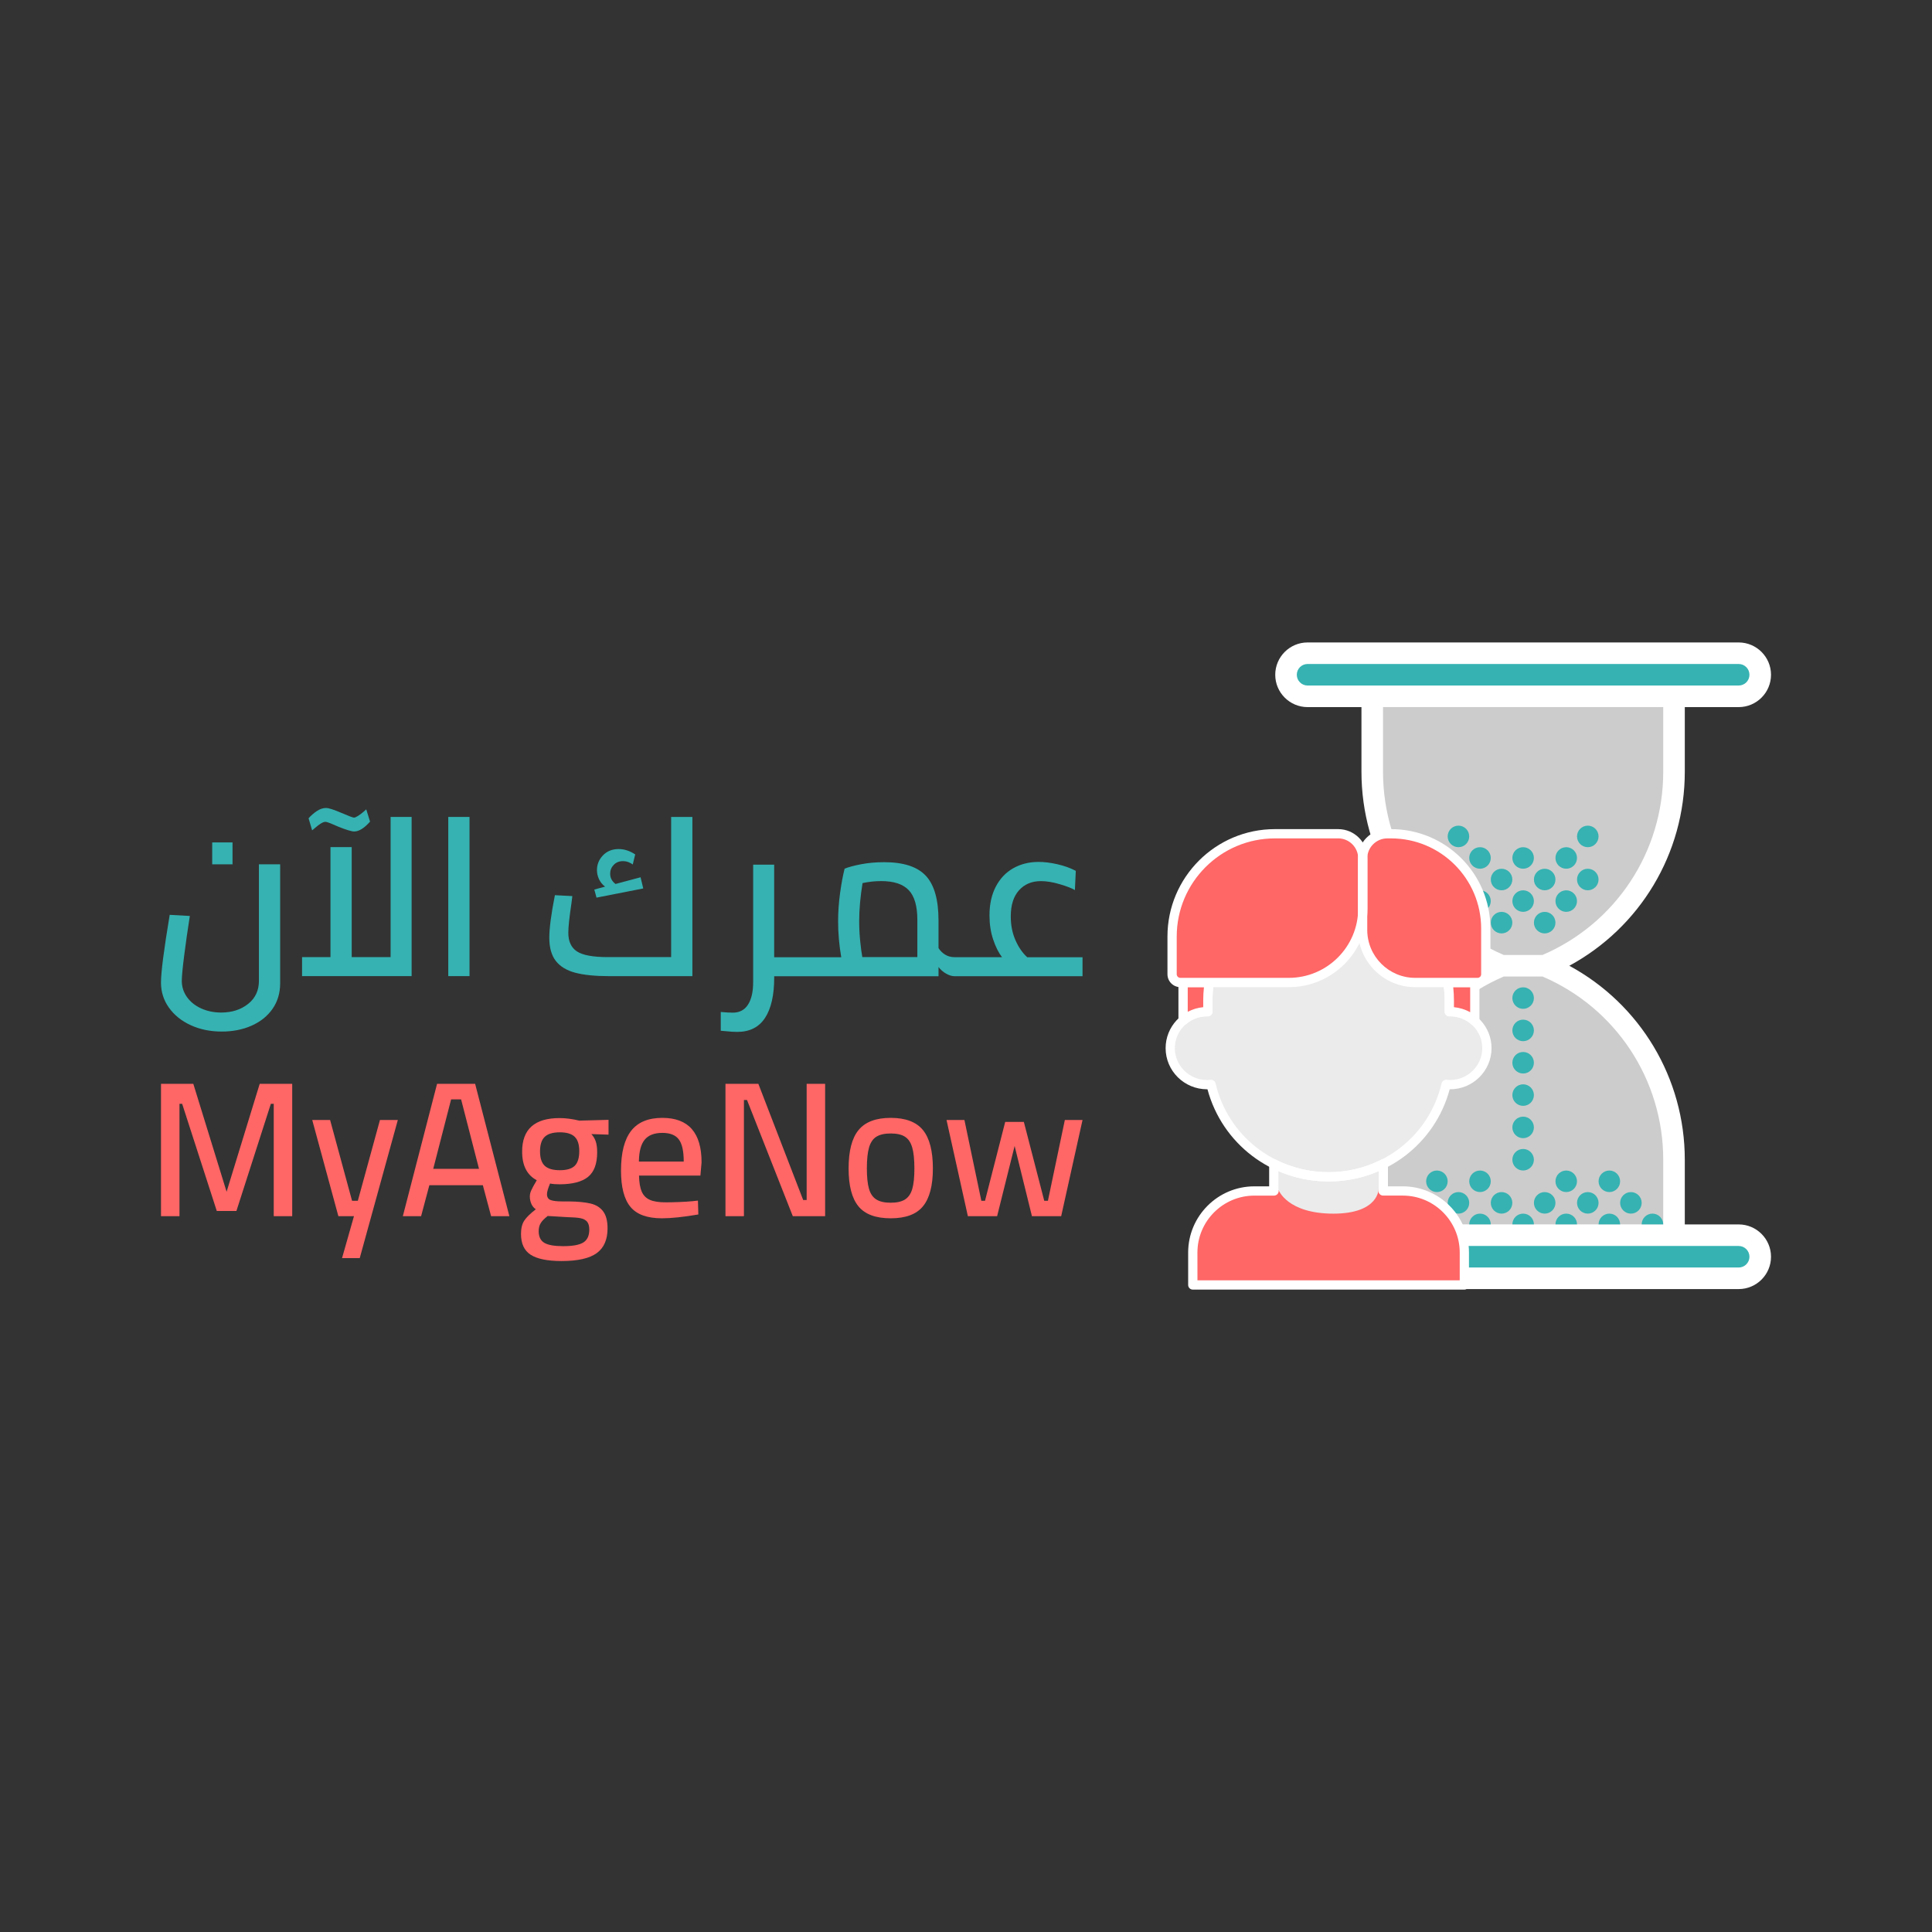 <?xml version="1.0" encoding="utf-8"?>
<!-- Generator: Adobe Illustrator 23.0.6, SVG Export Plug-In . SVG Version: 6.00 Build 0)  -->
<svg version="1.1" id="Layer_1" xmlns="http://www.w3.org/2000/svg" xmlns:xlink="http://www.w3.org/1999/xlink" x="0px" y="0px"
	 viewBox="0 0 850.39 850.39" style="enable-background:new 0 0 850.39 850.39;" xml:space="preserve">
<rect x="0" y="0" width="850.39" height="850.39" fill="#333333" stroke="none"/>
<style type="text/css">
	.st0{fill:#CCCCCC;}
	.st1{fill:#36B2B2;}
	.st2{fill:#FFFFFF;}
	.st3{fill:#EBEBEB;}
	.st4{fill:#FF6666;}
</style>
<g>
	<g>
		<polygon class="st0" points="670.42,425.09 607.82,424.05 602.98,551.13 615.4,544.38 737.08,544.17 737.08,505.73 734.9,491.5 
			725.74,463.03 713.11,445.52 686.38,429.83 		"/>
		<path class="st0" d="M603.85,307.77c0,0-3.18,61.13,9.64,74.62c12.81,13.48,28.08,42.25,45.52,42.7
			c17.45,0.44,41.26-12.09,47.54-14.23c6.28-2.14,25.39-37.95,25.39-37.95l5.14-33.29v-31.84H603.85z"/>
		<path class="st1" d="M764.34,305.15H574.98c-5.1,0-9.23-4.13-9.23-9.23v0c0-5.1,4.13-9.23,9.23-9.23h189.36
			c5.1,0,9.23,4.13,9.23,9.23v0C773.57,301.02,769.44,305.15,764.34,305.15z"/>
		<polygon class="st1" points="603.11,562.69 599.18,542.41 759.03,544.45 773.57,548.42 773.57,557.91 752.93,563.54 		"/>
		<g>
			<g>
				<circle class="st1" cx="622.98" cy="529.45" r="4.74"/>
				<circle class="st1" cx="641.95" cy="529.45" r="4.74"/>
				<circle class="st1" cx="660.93" cy="529.45" r="4.74"/>
				<circle class="st1" cx="679.91" cy="529.45" r="4.74"/>
				<circle class="st1" cx="698.88" cy="529.45" r="4.74"/>
				<circle class="st1" cx="717.86" cy="529.45" r="4.74"/>
				<circle class="st1" cx="632.47" cy="519.96" r="4.74"/>
				<circle class="st1" cx="651.44" cy="519.96" r="4.74"/>
				<circle class="st1" cx="670.42" cy="439.31" r="4.74"/>
				<circle class="st1" cx="641.95" cy="387.13" r="4.74"/>
				<circle class="st1" cx="660.93" cy="387.13" r="4.74"/>
				<circle class="st1" cx="679.91" cy="387.13" r="4.74"/>
				<circle class="st1" cx="698.88" cy="387.13" r="4.74"/>
				<circle class="st1" cx="689.39" cy="377.64" r="4.74"/>
				<circle class="st1" cx="698.88" cy="368.16" r="4.74"/>
				<circle class="st1" cx="651.44" cy="377.64" r="4.74"/>
				<circle class="st1" cx="670.42" cy="377.64" r="4.74"/>
				<circle class="st1" cx="641.95" cy="368.16" r="4.74"/>
				<circle class="st1" cx="651.44" cy="396.62" r="4.74"/>
				<circle class="st1" cx="660.93" cy="406.11" r="4.74"/>
				<circle class="st1" cx="679.91" cy="406.11" r="4.74"/>
				<circle class="st1" cx="670.42" cy="396.62" r="4.74"/>
				<circle class="st1" cx="689.39" cy="396.62" r="4.74"/>
				<circle class="st1" cx="670.42" cy="453.55" r="4.74"/>
				<circle class="st1" cx="670.42" cy="467.78" r="4.74"/>
				<circle class="st1" cx="670.42" cy="482.01" r="4.74"/>
				<circle class="st1" cx="670.42" cy="496.24" r="4.74"/>
				<circle class="st1" cx="670.42" cy="510.47" r="4.74"/>
				<circle class="st1" cx="689.39" cy="519.96" r="4.74"/>
				<circle class="st1" cx="708.37" cy="519.96" r="4.74"/>
			</g>
			<g>
				<path class="st2" d="M732.09,538.94c0-0.4-0.05-0.78-0.15-1.15C732,538.19,732.05,538.58,732.09,538.94z"/>
				<path class="st2" d="M765.3,538.94h-23.72v-28.46c0-36.01-19.67-68.5-50.83-85.39c31.15-16.89,50.83-49.38,50.83-85.39v-28.46
					h23.72c7.85,0,14.23-6.39,14.23-14.23c0-7.85-6.39-14.23-14.23-14.23H575.54c-7.85,0-14.23,6.39-14.23,14.23
					c0,7.85,6.39,14.23,14.23,14.23h23.72v28.46c0,36.01,19.67,68.5,50.83,85.39c-31.15,16.89-50.83,49.38-50.83,85.39v28.46h-23.72
					c-7.85,0-14.23,6.39-14.23,14.23s6.39,14.23,14.23,14.23H765.3c7.85,0,14.23-6.39,14.23-14.23S773.14,538.94,765.3,538.94z
					 M575.54,301.74c-2.61,0-4.74-2.13-4.74-4.74c0-2.62,2.13-4.74,4.74-4.74H765.3c2.61,0,4.74,2.13,4.74,4.74
					c0,2.62-2.13,4.74-4.74,4.74H575.54z M608.75,339.69v-28.46h123.34v28.46c0,35.23-20.83,66.78-53.15,80.65h-17.05
					C629.58,406.48,608.75,374.93,608.75,339.69z M608.75,510.47c0-35.23,20.83-66.78,53.15-80.65h17.05
					c32.31,13.86,53.14,45.41,53.14,80.65v28.46H608.75V510.47z M765.3,557.91H575.54c-2.61,0-4.74-2.13-4.74-4.74
					s2.13-4.74,4.74-4.74H765.3c2.61,0,4.74,2.13,4.74,4.74S767.91,557.91,765.3,557.91z"/>
				<path class="st2" d="M608.75,538.94c0,0,0.04-0.41,0.13-1.11C608.8,538.19,608.75,538.56,608.75,538.94z"/>
				<path class="st1" d="M727.34,534.19c-2.62,0-4.74,2.13-4.74,4.74h9.49c-0.04-0.36-0.09-0.74-0.15-1.15
					C731.43,535.73,729.57,534.19,727.34,534.19z"/>
				<path class="st1" d="M613.49,534.19c-2.24,0-4.11,1.55-4.61,3.64c-0.09,0.7-0.13,1.11-0.13,1.11h9.49
					C618.23,536.32,616.11,534.19,613.49,534.19z"/>
				<path class="st1" d="M651.44,534.19c-2.62,0-4.74,2.13-4.74,4.74h9.49C656.19,536.32,654.06,534.19,651.44,534.19z"/>
				<path class="st1" d="M632.47,534.19c-2.62,0-4.74,2.13-4.74,4.74h9.49C637.21,536.32,635.08,534.19,632.47,534.19z"/>
				<path class="st1" d="M708.37,534.19c-2.62,0-4.74,2.13-4.74,4.74h9.49C713.11,536.32,710.99,534.19,708.37,534.19z"/>
				<path class="st1" d="M689.39,534.19c-2.62,0-4.74,2.13-4.74,4.74h9.49C694.14,536.32,692.01,534.19,689.39,534.19z"/>
				<path class="st1" d="M670.42,534.19c-2.62,0-4.74,2.13-4.74,4.74h9.49C675.16,536.32,673.04,534.19,670.42,534.19z"/>
			</g>
		</g>
		<g>
			<path class="st3" d="M608.88,512.26c13.75-6.95,24.04-19.67,27.64-34.94c0.57,0.06,1.15,0.09,1.74,0.09
				c8.95,0,16.21-7.19,16.21-16.07c0-8.87-7.26-16.07-16.21-16.07c-0.11,0-0.22,0.01-0.34,0.02v-4.98
				c0-29.08-23.79-52.66-53.14-52.66c-29.35,0-53.14,23.58-53.14,52.66v4.98c-0.11,0-0.22-0.02-0.34-0.02
				c-8.95,0-16.21,7.19-16.21,16.07c0,8.87,7.26,16.07,16.21,16.07c0.59,0,1.17-0.03,1.74-0.09c3.59,15.27,13.88,27.98,27.63,34.94
				c0,0-0.01,0-0.01-0.01v10.95c0,0.34,0.05,0.68,0.11,1.01h-8.66c-14.97,0-27.1,12.13-27.1,27.1v14.27h119.53v-14.27
				c0-14.97-12.13-27.1-27.1-27.1h-8.61c-0.02,0-0.04,0-0.06,0l0,0h-0.01c0.07-0.34,0.11-0.69,0.11-1.04V512.26z M586.88,517.94
				c-0.69,0.03-1.39,0.04-2.09,0.04c-0.7,0-1.39-0.02-2.09-0.04c0.69,0.03,1.39,0.04,2.09,0.04
				C585.49,517.98,586.18,517.96,586.88,517.94z M608.49,512.45c-0.44,0.22-0.89,0.43-1.33,0.64
				C607.6,512.89,608.05,512.67,608.49,512.45z M606.51,513.38c-0.46,0.2-0.92,0.4-1.38,0.59
				C605.59,513.78,606.05,513.59,606.51,513.38z M604.72,514.15c-0.57,0.23-1.15,0.45-1.74,0.66
				C603.57,514.59,604.15,514.38,604.72,514.15z M602.37,515.02c-0.47,0.16-0.94,0.32-1.41,0.47
				C601.43,515.34,601.9,515.18,602.37,515.02z M600.47,515.64c-0.61,0.19-1.22,0.36-1.83,0.52
				C599.26,516,599.87,515.83,600.47,515.64z M598.08,516.31c-0.49,0.13-0.99,0.24-1.48,0.36
				C597.09,516.56,597.59,516.44,598.08,516.31z M596.07,516.79c-0.64,0.14-1.28,0.26-1.92,0.38
				C594.79,517.05,595.43,516.92,596.07,516.79z M593.69,517.24c-0.53,0.09-1.07,0.17-1.61,0.24
				C592.62,517.41,593.15,517.33,593.69,517.24z M591.53,517.56c-0.67,0.08-1.34,0.16-2.01,0.22
				C590.2,517.71,590.87,517.64,591.53,517.56z M589.23,517.8c-0.6,0.05-1.19,0.09-1.8,0.12
				C588.03,517.88,588.63,517.84,589.23,517.8z M562.43,513.1c-0.48-0.22-0.96-0.45-1.43-0.68
				C561.47,512.65,561.95,512.88,562.43,513.1z M582.14,517.91c-0.59-0.03-1.18-0.07-1.77-0.11
				C580.95,517.84,581.54,517.88,582.14,517.91z M580.04,517.77c-0.67-0.06-1.33-0.13-2-0.22
				C578.71,517.64,579.37,517.71,580.04,517.77z M577.47,517.48c-0.52-0.07-1.04-0.15-1.55-0.23
				C576.44,517.33,576.95,517.41,577.47,517.48z M575.4,517.16c-0.63-0.11-1.26-0.23-1.88-0.37
				C574.14,516.92,574.77,517.05,575.4,517.16z M572.93,516.66c-0.47-0.11-0.93-0.22-1.39-0.33
				C572,516.44,572.46,516.55,572.93,516.66z M570.9,516.16c-0.6-0.16-1.19-0.33-1.78-0.51C569.71,515.83,570.3,516,570.9,516.16z
				 M568.55,515.47c-0.44-0.14-0.88-0.28-1.31-0.44C567.67,515.18,568.11,515.33,568.55,515.47z M566.56,514.79
				c-0.55-0.2-1.09-0.4-1.63-0.62C565.47,514.39,566.01,514.6,566.56,514.79z M564.42,513.97c-0.46-0.19-0.92-0.39-1.37-0.59
				C563.51,513.58,563.96,513.78,564.42,513.97z"/>
			<path class="st2" d="M584.79,520.02c-25.2,0-46.87-16.59-53.31-40.56c-0.06,0-0.11,0-0.17,0c-10.07,0-18.25-8.12-18.25-18.11
				c0-9.41,7.28-17.18,16.55-18.03v-2.99c0-30.16,24.76-54.7,55.18-54.7c30.43,0,55.18,24.54,55.18,54.7v2.99
				c9.27,0.86,16.55,8.62,16.55,18.03c0,9.99-8.19,18.11-18.25,18.11c-0.06,0-0.11,0-0.17,0
				C631.66,503.43,609.99,520.02,584.79,520.02z M533.05,475.28c0.94,0,1.77,0.64,1.99,1.57c5.41,23.01,25.87,39.08,49.74,39.08
				c23.87,0,44.33-16.07,49.75-39.08c0.24-1,1.17-1.66,2.2-1.56c0.54,0.06,1.04,0.08,1.53,0.08c7.81,0,14.17-6.29,14.17-14.02
				c0-7.73-6.35-14.01-14.15-14.02c-0.14,0.01-0.23,0.01-0.32,0.02c-0.55,0-1.08-0.2-1.47-0.58c-0.39-0.39-0.61-0.91-0.61-1.46
				v-4.98c0-27.91-22.92-50.61-51.1-50.61s-51.1,22.71-51.1,50.61v4.98c0,0.55-0.22,1.07-0.61,1.46c-0.39,0.38-0.89,0.58-1.47,0.58
				c-0.09,0-0.18-0.01-0.27-0.01c0,0,0,0-0.01,0c-7.84,0-14.2,6.29-14.2,14.02c0,7.73,6.36,14.02,14.17,14.02
				c0.49,0,0.99-0.03,1.53-0.08C532.91,475.28,532.98,475.28,533.05,475.28z"/>
			<path class="st4" d="M520.74,432.47v16.72c2.84-2.43,6.53-3.9,10.57-3.9c0.11,0,0.22,0.02,0.34,0.02v-4.98
				c0-2.67,0.21-5.3,0.6-7.86H520.74z"/>
			<path class="st4" d="M637.32,432.47c0.39,2.56,0.6,5.19,0.6,7.86v4.98c0.11,0,0.22-0.02,0.34-0.02c4.2,0,8.01,1.59,10.89,4.19
				v-17.01H637.32z"/>
			<path class="st2" d="M520.74,451.23c-0.29,0-0.58-0.06-0.85-0.19c-0.72-0.34-1.19-1.06-1.19-1.86v-16.72
				c0-1.13,0.92-2.04,2.04-2.04h11.51c0.6,0,1.16,0.26,1.55,0.71c0.39,0.45,0.56,1.05,0.47,1.64c-0.38,2.53-0.58,5.08-0.58,7.56
				v4.98c0,0.55-0.22,1.07-0.61,1.46c-0.39,0.39-0.91,0.58-1.47,0.59c-0.09,0-0.18-0.01-0.27-0.01c0,0-0.01,0-0.01,0
				c-3.41,0-6.69,1.21-9.26,3.41C521.69,451.06,521.22,451.23,520.74,451.23z M522.79,434.51v10.84c2.11-1.11,4.43-1.8,6.82-2.03v-3
				c0-1.92,0.11-3.86,0.32-5.82H522.79z"/>
			<path class="st2" d="M649.15,451.52c-0.49,0-0.99-0.18-1.37-0.53c-2.62-2.36-6-3.66-9.52-3.66c-0.12,0.01-0.21,0.01-0.3,0.02
				c-0.55,0-1.08-0.2-1.47-0.58c-0.39-0.39-0.61-0.91-0.61-1.46v-4.98c0-2.48-0.2-5.02-0.58-7.56c-0.09-0.59,0.08-1.19,0.47-1.64
				c0.39-0.45,0.95-0.71,1.55-0.71h11.83c1.13,0,2.04,0.92,2.04,2.04v17.01c0,0.81-0.48,1.54-1.21,1.87
				C649.72,451.46,649.43,451.52,649.15,451.52z M639.97,443.32c2.51,0.24,4.94,0.99,7.14,2.2v-11.02h-7.46
				c0.21,1.96,0.32,3.9,0.32,5.82V443.32z"/>
			<path class="st4" d="M562.79,523.82c0,0,3.85,10.38,24.09,10.38c20.24,0,19.96-11.02,19.96-11.02h13.36
				c0,0,21.5,9.94,22.31,16.33c0.81,6.4,2.04,26.08,2.04,26.08H525.02v-17.16l4.9-11.86l4.37-7.12l17.83-5.23L562.79,523.82z"/>
			<path class="st4" d="M622.91,432.46h27.46c2,0,3.62-1.62,3.62-3.62v-20.19c0-23.01-18.65-41.66-41.66-41.66h-1.7
				c-6,0-10.87,4.87-10.87,10.87v31.46C599.76,422.1,610.12,432.46,622.91,432.46z"/>
			<path class="st4" d="M567.31,432.46h-47.76c-2.01,0-3.64-1.63-3.64-3.64v-16.61c0-24.98,20.25-45.22,45.22-45.22h27.88
				c5.99,0,10.85,4.86,10.85,10.85v22.06C599.87,417.89,585.29,432.46,567.31,432.46z"/>
			<g>
				<path class="st2" d="M650.36,434.51h-27.46c-13.89,0-25.19-11.3-25.19-25.19v-31.46c0-7.12,5.79-12.91,12.91-12.91h1.7
					c24.1,0,43.7,19.6,43.7,43.7v20.19C656.03,431.97,653.49,434.51,650.36,434.51z M610.63,369.03c-4.87,0-8.82,3.96-8.82,8.82
					v31.46c0,11.64,9.47,21.1,21.1,21.1h27.45c0.87,0,1.58-0.71,1.58-1.58v-20.19c0-21.84-17.77-39.61-39.61-39.61H610.63z"/>
				<path class="st2" d="M567.31,434.51h-47.76c-3.13,0-5.68-2.55-5.68-5.68v-16.61c0-26.06,21.2-47.27,47.27-47.27h27.88
					c7.11,0,12.9,5.79,12.9,12.9v22.06C601.91,418.98,586.39,434.51,567.31,434.51z M561.13,369.03
					c-23.81,0-43.18,19.37-43.18,43.18v16.61c0,0.88,0.71,1.59,1.59,1.59h47.76c16.83,0,30.52-13.69,30.52-30.52v-22.06
					c0-4.86-3.95-8.81-8.81-8.81H561.13z"/>
				<path class="st2" d="M644.55,567.63H525.02c-1.13,0-2.04-0.92-2.04-2.04v-14.27c0-16.07,13.07-29.14,29.14-29.14h6.51v-9.92
					c0-0.71,0.37-1.37,0.97-1.74c0.6-0.37,1.36-0.41,1.99-0.08c7.23,3.65,15.03,5.51,23.19,5.51c8.16,0,15.96-1.85,23.18-5.5
					c0.63-0.32,1.39-0.29,1.99,0.08c0.6,0.37,0.97,1.03,0.97,1.74v9.91h6.52c16.07,0,29.14,13.07,29.14,29.14v14.27
					C646.59,566.71,645.68,567.63,644.55,567.63z M527.07,563.54h115.44v-12.23c0-13.82-11.24-25.06-25.06-25.06h-8.61
					c-0.02,0-0.04,0-0.06,0c-0.61,0-1.2-0.28-1.58-0.75c-0.39-0.47-0.55-1.1-0.43-1.69c0.05-0.25,0.07-0.46,0.07-0.64v-7.69
					c-6.95,3.02-14.35,4.54-22.06,4.54c-7.7,0-15.11-1.53-22.07-4.55v7.73c0,0.16,0.02,0.36,0.08,0.61c0.12,0.6-0.04,1.22-0.43,1.7
					c-0.39,0.47-0.97,0.75-1.58,0.75h-8.66c-13.82,0-25.06,11.24-25.06,25.06L527.07,563.54L527.07,563.54z"/>
			</g>
		</g>
	</g>
	<g>
		<g>
			<path class="st1" d="M113.97,431.71c0,4.26-1.59,7.66-4.77,10.18c-3.18,2.53-7.13,3.79-11.86,3.79c-3.21,0-6.15-0.61-8.81-1.82
				c-2.66-1.21-4.74-2.89-6.25-5.02c-1.51-2.13-2.26-4.51-2.26-7.13c0-1.84,0.34-5.49,1.03-10.97c0.69-5.48,1.53-11.33,2.51-17.57
				l-8.86-0.49c-2.56,15.35-3.84,25.29-3.84,29.82c0,4.07,1.16,7.74,3.49,11.02c2.33,3.28,5.53,5.86,9.6,7.73
				c4.07,1.87,8.62,2.8,13.68,2.8c4.79,0,9.14-0.85,13.04-2.56c3.9-1.71,6.99-4.17,9.25-7.38c2.26-3.22,3.39-6.99,3.39-11.32v-52.35
				h-9.35V431.71z"/>
			<rect x="93.4" y="370.8" class="st1" width="8.95" height="9.64"/>
			<polygon class="st1" points="171.93,421.28 154.81,421.28 154.81,372.87 145.46,372.87 145.46,421.28 132.96,421.28 
				132.96,429.65 181.18,429.65 181.18,359.58 171.93,359.58 			"/>
			<path class="st1" d="M138.57,364.5c2.1-1.84,3.64-2.76,4.63-2.76c0.46,0,1.24,0.23,2.36,0.69c1.11,0.46,2.26,0.95,3.44,1.48
				c3.48,1.38,5.77,2.07,6.89,2.07c2.1,0,4.43-1.44,6.99-4.33l-1.67-5.41l-1.08,0.98c-0.92,0.79-1.77,1.43-2.56,1.92
				c-0.79,0.49-1.38,0.74-1.77,0.74c-0.46,0-2.3-0.69-5.51-2.07c-3.35-1.44-5.61-2.17-6.79-2.17c-1.31,0-2.64,0.44-3.99,1.33
				c-1.35,0.89-2.58,1.95-3.69,3.2l1.57,5.31L138.57,364.5z"/>
			<rect x="197.31" y="359.58" class="st1" width="9.35" height="70.07"/>
			<path class="st1" d="M262.56,395.1l20.57-4.04l-1.18-4.92l-11.02,2.95c-1.57-1.18-2.36-2.69-2.36-4.53c0-1.51,0.52-2.8,1.57-3.89
				c1.05-1.08,2.4-1.63,4.04-1.63c0.92,0,1.77,0.16,2.56,0.49c0.79,0.33,1.38,0.66,1.77,0.98l1.08-4.43
				c-2.36-1.57-4.79-2.36-7.28-2.36c-2.82,0-5.12,0.92-6.89,2.75c-1.77,1.84-2.66,4-2.66,6.5c0,1.38,0.3,2.71,0.89,3.99
				c0.59,1.28,1.48,2.38,2.66,3.3l-4.72,1.28L262.56,395.1z"/>
			<path class="st1" d="M295.42,421.28h-27.85c-6.56,0-11.1-0.84-13.63-2.51c-2.53-1.67-3.79-4.41-3.79-8.21
				c0-2.49,0.46-6.82,1.38-12.99l0.39-3.15l-7.68-0.39c-1.64,8.33-2.46,14.56-2.46,18.7c0,4.4,0.97,7.82,2.9,10.28
				c1.93,2.46,4.81,4.18,8.61,5.17c3.8,0.98,8.72,1.48,14.76,1.48h36.71v-70.07h-9.35V421.28z"/>
			<path class="st1" d="M452.09,421.28c-2.03-1.84-3.74-4.31-5.12-7.43c-1.38-3.12-2.07-6.61-2.07-10.48
				c0-4.98,1.21-8.82,3.64-11.51c2.43-2.69,5.64-4.03,9.64-4.03c2.49,0,5.28,0.46,8.36,1.38c3.08,0.92,5.28,1.77,6.59,2.56
				l0.39-8.46c-2.36-1.25-5.05-2.21-8.07-2.9c-3.02-0.69-5.77-1.03-8.27-1.03c-4.2,0-7.94,0.94-11.22,2.8
				c-3.28,1.87-5.84,4.58-7.67,8.12c-1.84,3.54-2.76,7.74-2.76,12.6c0,3.87,0.54,7.41,1.62,10.63c1.08,3.22,2.38,5.81,3.89,7.78
				h-17.03h-3.84c-1.57,0-2.97-0.38-4.18-1.13c-1.21-0.75-2.18-1.72-2.9-2.9v-12.2c0-9.05-1.85-15.58-5.56-19.58
				c-3.71-4-9.83-6-18.35-6c-3.61,0-6.97,0.3-10.09,0.89c-3.12,0.59-5.56,1.25-7.33,1.97c-0.72,2.82-1.38,6.35-1.97,10.58
				c-0.59,4.23-0.89,8.41-0.89,12.55c0,5.18,0.46,10.47,1.38,15.84h-15.94h-13.58v-40.74h-9.25v51.66c0,4.26-0.75,7.58-2.26,9.94
				c-1.51,2.36-3.74,3.54-6.69,3.54c-1.38,0-3.15-0.1-5.31-0.3v8.27l2.36,0.2c1.77,0.2,3.41,0.3,4.92,0.3
				c5.44,0,9.51-2.05,12.2-6.15c2.69-4.1,4.04-10.02,4.04-17.76v-0.59h13.58h58.75v-4.04c0.92,1.18,2.03,2.15,3.35,2.9
				c1.31,0.75,2.56,1.13,3.74,1.13h3.84h52.45v-8.36H452.09z M403.77,421.28h-24.21c-0.33-1.77-0.64-4.12-0.94-7.04
				c-0.3-2.92-0.44-5.86-0.44-8.81c0-5.12,0.49-10.69,1.48-16.73c2.69-0.59,5.44-0.88,8.27-0.88c5.51,0,9.53,1.33,12.06,3.99
				c2.52,2.65,3.79,7,3.79,13.04V421.28z"/>
		</g>
		<g>
			<polygon class="st4" points="99.74,524.56 85.09,477.06 70.87,477.06 70.87,535.32 79,535.32 79,485.86 80.18,485.86 
				95.42,533.03 104.06,533.03 119.22,485.86 120.49,485.86 120.49,535.32 128.62,535.32 128.62,477.06 114.31,477.06 			"/>
			<polygon class="st4" points="157.5,528.54 154.96,528.54 145.3,492.97 137.43,492.97 148.94,535.32 155.8,535.32 150.55,553.78 
				158.34,553.78 175.11,492.97 167.24,492.97 			"/>
			<path class="st4" d="M192.38,477.06l-15.07,58.26h8.04l3.64-13.63h23.54l3.64,13.63h8.04l-15.07-58.26H192.38z M190.69,514.48
				l7.87-30.57h4.4l7.88,30.57H190.69z"/>
			<path class="st4" d="M246.33,492.13c-11.01,0-16.51,4.91-16.51,14.74c0,6.15,2.14,10.36,6.44,12.62c-1.3,2.2-2.13,3.74-2.5,4.62
				c-0.37,0.88-0.55,1.71-0.55,2.5c0,1.13,0.21,2.2,0.64,3.22c0.42,1.01,1.09,1.84,1.99,2.45c-2.48,1.92-4.19,3.6-5.12,5.04
				s-1.4,3.37-1.4,5.8c0,4.29,1.42,7.35,4.28,9.19c2.85,1.83,7.38,2.75,13.59,2.75c7.11,0,12.26-1.16,15.45-3.47
				c3.19-2.32,4.78-5.96,4.78-10.92c0-3.27-0.65-5.77-1.95-7.49s-3.13-2.86-5.5-3.43c-2.37-0.56-5.53-0.88-9.48-0.93h-2.96
				c-2.32,0-4.02-0.2-5.12-0.59c-1.1-0.4-1.65-1.27-1.65-2.63c0-0.96,0.45-2.51,1.35-4.66c1.07,0.23,2.46,0.34,4.15,0.34
				c5.7,0,9.89-1.09,12.57-3.26c2.68-2.17,4.02-5.77,4.02-10.8c0-1.92-0.2-3.49-0.59-4.7s-1.04-2.33-1.95-3.34l7.54,0.25v-6.52
				l-12.87,0.34C251.8,492.5,248.92,492.13,246.33,492.13z M241.08,535.23l8.64,0.51c2.54,0.06,4.46,0.21,5.76,0.46
				c1.3,0.25,2.27,0.76,2.92,1.52c0.65,0.76,0.98,1.93,0.98,3.51c0,2.65-0.86,4.53-2.58,5.63c-1.72,1.1-4.7,1.65-8.93,1.65
				c-3.9,0-6.66-0.5-8.3-1.48c-1.64-0.99-2.46-2.7-2.46-5.12c0-1.36,0.28-2.51,0.85-3.47C238.51,537.49,239.55,536.42,241.08,535.23
				z M252.98,513.13c-1.33,1.3-3.51,1.95-6.56,1.95s-5.26-0.65-6.65-1.95c-1.38-1.3-2.07-3.41-2.07-6.35c0-2.94,0.69-5.07,2.07-6.39
				c1.38-1.33,3.6-1.99,6.65-1.99c2.99,0,5.16,0.65,6.52,1.95c1.36,1.3,2.03,3.42,2.03,6.35
				C254.96,509.69,254.3,511.83,252.98,513.13z"/>
			<path class="st4" d="M291.55,492.04c-6.21,0-10.8,1.91-13.76,5.72c-2.96,3.81-4.45,9.64-4.45,17.49c0,7.28,1.38,12.61,4.15,15.96
				c2.77,3.36,7.39,5.04,13.89,5.04c4.06,0,9.4-0.56,16-1.69l-0.17-6.1l-2.37,0.25c-1.75,0.17-3.73,0.3-5.93,0.38
				c-2.2,0.08-4.18,0.13-5.93,0.13c-2.99,0-5.31-0.37-6.95-1.1s-2.82-1.93-3.56-3.6c-0.73-1.67-1.13-4.02-1.19-7.07h27.01l0.51-5.76
				C308.82,498.59,303.06,492.04,291.55,492.04z M281.22,511.27c0.05-4.4,0.9-7.61,2.54-9.61c1.64-2,4.23-3.01,7.79-3.01
				c3.39,0,5.8,0.96,7.24,2.88c1.44,1.92,2.16,5.17,2.16,9.74H281.22z"/>
			<polygon class="st4" points="355.06,528.2 353.53,528.2 333.8,477.06 319.32,477.06 319.32,535.32 327.45,535.32 327.45,484.17 
				328.8,484.17 348.96,535.32 363.19,535.32 363.19,477.06 355.06,477.06 			"/>
			<path class="st4" d="M392.06,492.04c-6.49,0-11.21,1.78-14.14,5.34c-2.94,3.56-4.4,9.2-4.4,16.94c0,7.57,1.44,13.11,4.32,16.64
				c2.88,3.53,7.62,5.29,14.23,5.29c6.6,0,11.35-1.78,14.23-5.34c2.88-3.56,4.32-9.09,4.32-16.6c0-7.68-1.46-13.31-4.36-16.89
				C403.34,493.84,398.61,492.04,392.06,492.04z M401.55,523.29c-0.62,2.15-1.68,3.7-3.18,4.66c-1.5,0.96-3.6,1.44-6.31,1.44
				c-2.71,0-4.83-0.48-6.35-1.44c-1.52-0.96-2.6-2.53-3.22-4.7c-0.62-2.17-0.93-5.15-0.93-8.93c0-3.95,0.32-7.04,0.97-9.27
				c0.65-2.23,1.74-3.81,3.26-4.74c1.52-0.93,3.61-1.4,6.27-1.4c2.65,0,4.73,0.46,6.22,1.4c1.49,0.93,2.57,2.5,3.22,4.7
				c0.65,2.2,0.98,5.31,0.98,9.31C402.48,518.15,402.17,521.15,401.55,523.29z"/>
			<polygon class="st4" points="468.7,492.97 461.25,528.54 459.64,528.54 450.66,493.82 442.45,493.82 433.56,528.54 
				431.95,528.54 424.5,492.97 416.62,492.97 426.02,535.32 438.89,535.32 446.6,504.41 454.22,535.32 467.09,535.32 476.49,492.97 
							"/>
		</g>
	</g>
</g>
</svg>
